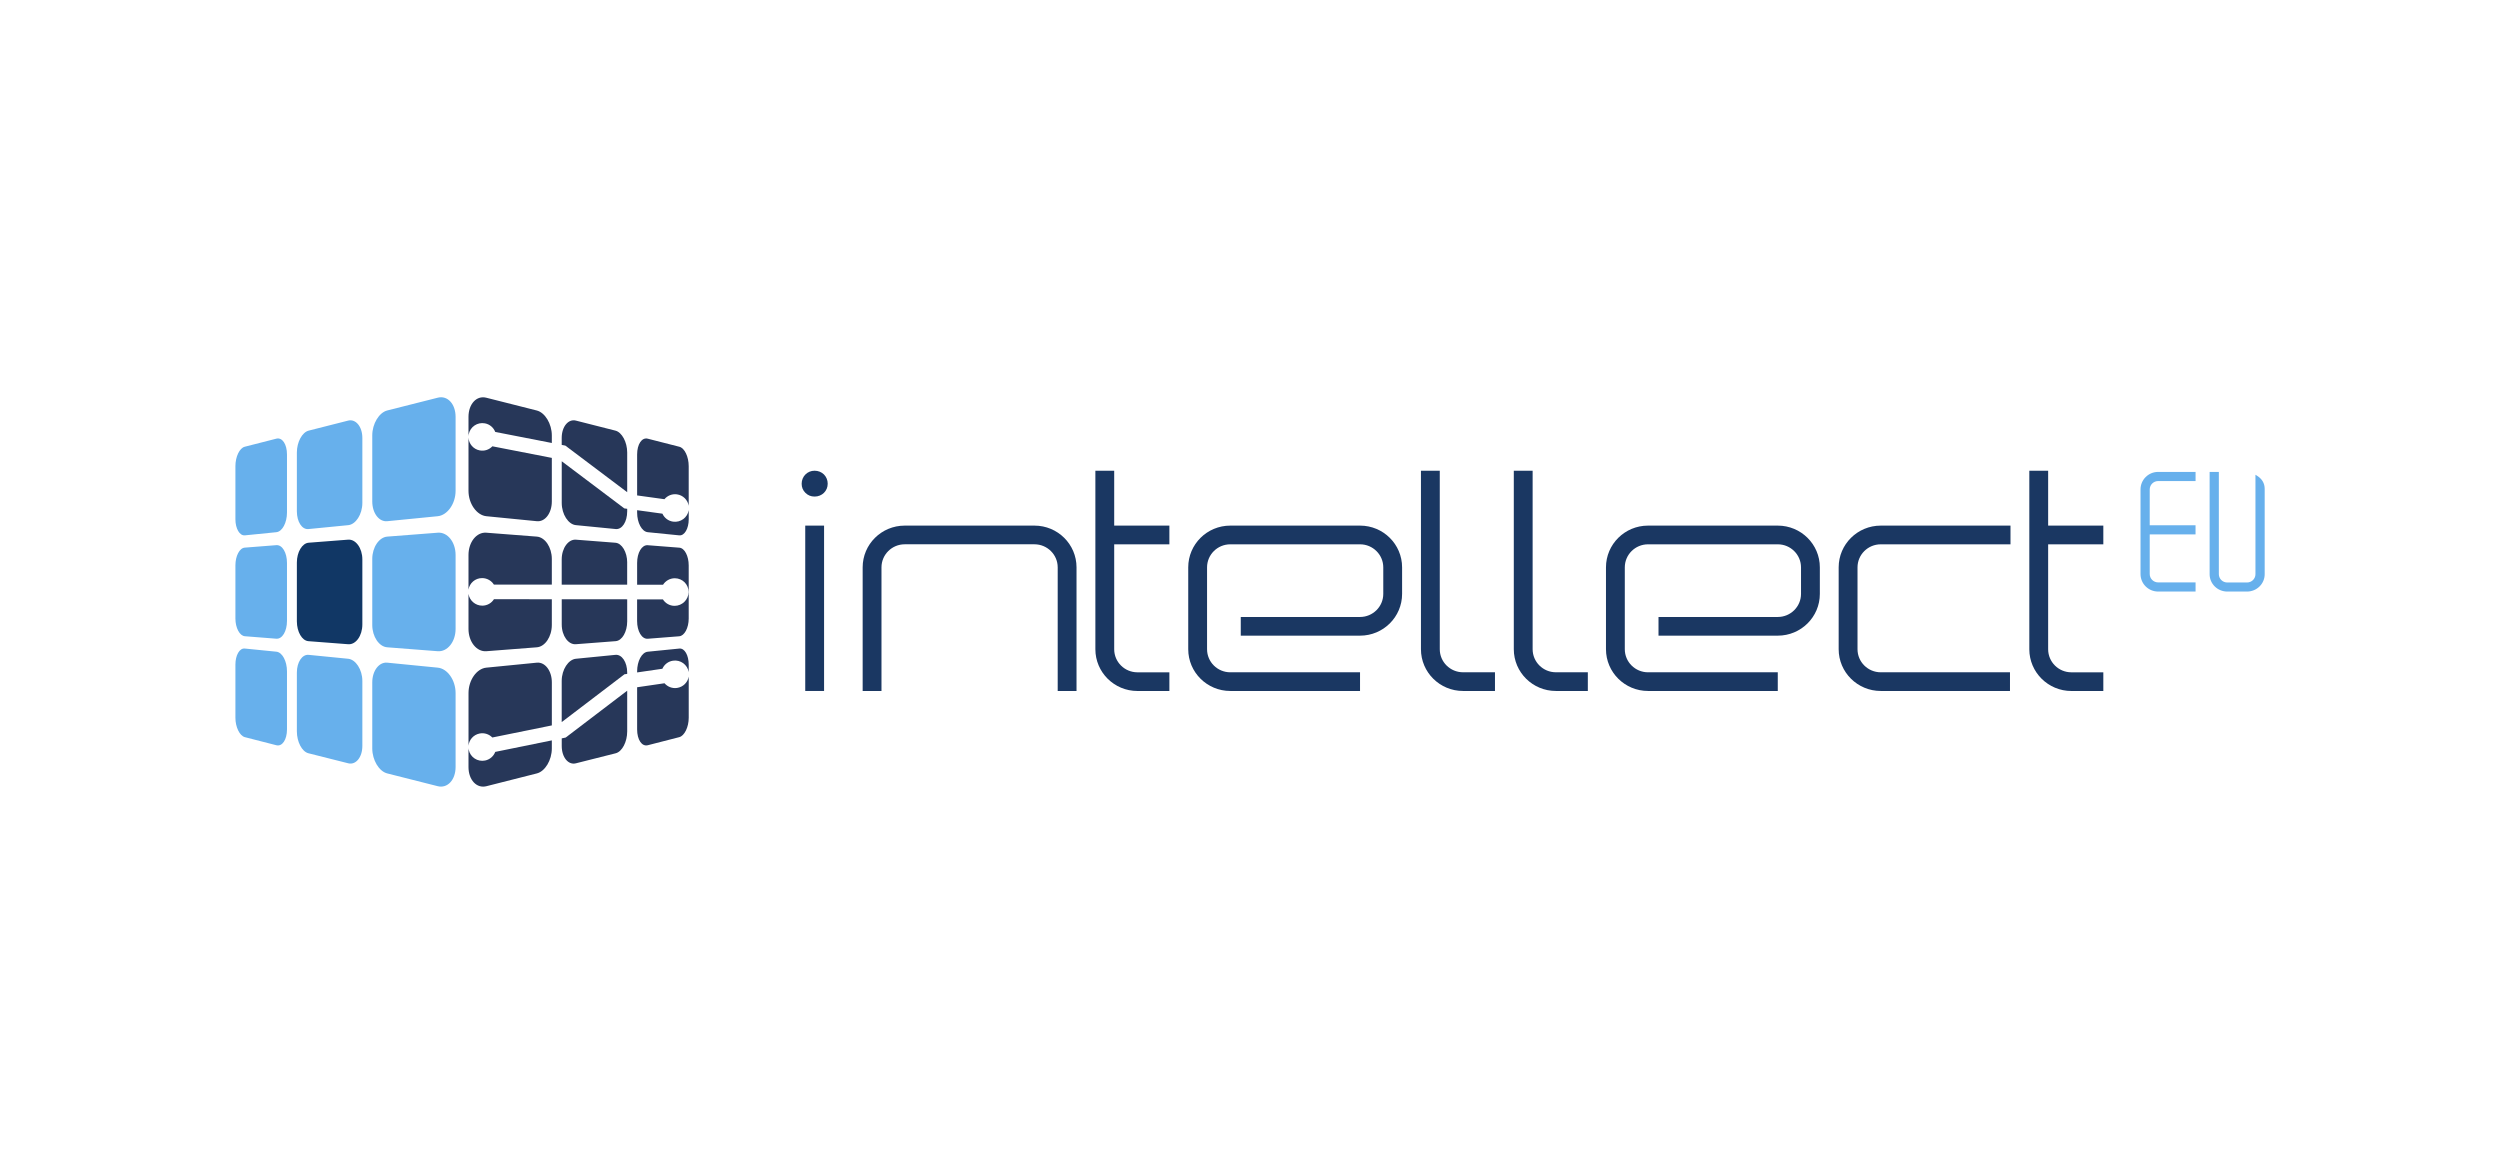 <?xml version="1.0" encoding="UTF-8"?>
<svg width="340px" height="160px" viewBox="0 0 340 160" version="1.1" xmlns="http://www.w3.org/2000/svg" xmlns:xlink="http://www.w3.org/1999/xlink">
    <!-- Generator: Sketch 64 (93537) - https://sketch.com -->
    <title>IntellectEU_MainLogo_onWhite</title>
    <desc>Created with Sketch.</desc>
    <g id="IntellectEU_MainLogo_onWhite" stroke="none" stroke-width="1" fill="none" fill-rule="evenodd">
        <g id="Logo_Intellect_MAIN" transform="translate(32, 54)">
            <g id="Group">
                <path d="M1.304,46.254 L5.582,47.352 C6.392,47.557 7.03,46.593 7.03,45.202 L7.03,37.308 C7.03,35.918 6.395,34.711 5.585,34.63 L1.285,34.201 C0.572,34.13 0.016,35.116 0.016,36.388 L0.016,43.61 C0.016,44.882 0.591,46.07 1.304,46.254 Z" id="Path" fill="#67B0EC"></path>
                <path d="M9.944,48.443 L15.364,49.809 C16.377,50.067 17.28,49.009 17.28,47.451 L17.28,38.609 C17.28,37.05 16.367,35.691 15.351,35.591 L9.975,35.06 C9.094,34.973 8.374,36.055 8.374,37.467 L8.374,45.476 C8.378,46.888 9.062,48.219 9.944,48.443 Z" id="Path" fill="#67B0EC"></path>
                <path d="M20.661,51.184 L27.531,52.922 C28.838,53.255 29.961,52.086 29.961,50.313 L29.961,40.26 C29.961,38.49 28.851,36.932 27.544,36.801 L20.667,36.123 C19.554,36.014 18.628,37.221 18.628,38.804 L18.628,47.793 C18.631,49.38 19.548,50.901 20.661,51.184 Z" id="Path" fill="#67B0EC"></path>
                <path d="M1.304,32.528 L5.582,32.864 C6.392,32.926 7.03,31.84 7.03,30.45 L7.03,22.556 C7.03,21.166 6.395,20.08 5.585,20.142 L1.285,20.478 C0.572,20.534 0.016,21.62 0.016,22.892 L0.016,30.114 C0.016,31.389 0.591,32.475 1.304,32.528 Z" id="Path" fill="#67B0EC"></path>
                <path d="M9.944,33.2 L15.364,33.616 C16.377,33.694 17.28,32.487 17.28,30.929 L17.28,22.083 C17.28,20.525 16.367,19.315 15.351,19.393 L9.975,19.81 C9.094,19.878 8.374,21.088 8.374,22.497 L8.374,30.506 C8.378,31.921 9.062,33.131 9.944,33.2 Z" id="Path" fill="#113765"></path>
                <path d="M20.661,34.033 L27.531,34.565 C28.838,34.665 29.961,33.302 29.961,31.533 L29.961,21.48 C29.961,19.71 28.851,18.345 27.544,18.447 L20.667,18.979 C19.554,19.066 18.628,20.432 18.628,22.012 L18.628,31.001 C18.631,32.584 19.548,33.949 20.661,34.033 Z" id="Path" fill="#67B0EC"></path>
                <path d="M1.304,18.808 L5.582,18.379 C6.392,18.298 7.03,17.094 7.03,15.704 L7.03,7.81 C7.03,6.42 6.395,5.452 5.585,5.658 L1.285,6.756 C0.572,6.939 0.016,8.124 0.016,9.396 L0.016,16.618 C0.016,17.894 0.591,18.877 1.304,18.808 Z" id="Path" fill="#67B0EC"></path>
                <path d="M9.944,17.953 L15.364,17.421 C16.377,17.321 17.28,15.962 17.28,14.404 L17.28,5.561 C17.28,4.003 16.367,2.945 15.351,3.201 L9.975,4.566 C9.094,4.79 8.374,6.124 8.374,7.536 L8.374,15.545 C8.378,16.954 9.062,18.04 9.944,17.953 Z" id="Path" fill="#67B0EC"></path>
                <path d="M20.661,16.883 L27.531,16.205 C28.838,16.074 29.961,14.519 29.961,12.746 L29.961,2.694 C29.961,0.924 28.851,-0.249 27.544,0.084 L20.667,1.823 C19.554,2.106 18.628,3.63 18.628,5.213 L18.628,14.199 C18.631,15.788 19.548,16.995 20.661,16.883 Z" id="Path" fill="#67B0EC"></path>
                <path d="M59.534,35.853 C60.55,35.703 61.498,36.397 61.664,37.402 L61.664,36.391 C61.664,35.119 61.11,34.133 60.394,34.204 L56.094,34.634 C55.284,34.714 54.649,35.918 54.649,37.312 L54.649,37.451 L58.083,36.951 C58.336,36.378 58.868,35.946 59.534,35.853 Z" id="Path" fill="#273759"></path>
                <path d="M60.078,39.56 C59.415,39.657 58.78,39.395 58.374,38.923 L54.649,39.467 L54.649,45.202 C54.649,46.593 55.284,47.557 56.097,47.352 L60.375,46.254 C61.088,46.073 61.667,44.885 61.667,43.613 L61.667,38.018 C61.532,38.798 60.91,39.439 60.078,39.56 Z" id="Path" fill="#273759"></path>
                <path d="M53.299,37.647 L53.299,37.467 C53.299,36.055 52.579,34.973 51.697,35.06 L46.322,35.591 C45.306,35.691 44.392,37.05 44.392,38.609 L44.392,44.204 L52.93,37.7 L53.299,37.647 Z" id="Path" fill="#273759"></path>
                <path d="M44.396,46.419 L44.396,47.454 C44.396,49.013 45.299,50.07 46.313,49.812 L51.732,48.446 C52.614,48.223 53.299,46.888 53.299,45.476 L53.299,39.934 L44.933,46.307 L44.396,46.419 Z" id="Path" fill="#273759"></path>
                <path d="M33.97,49.432 C32.95,49.641 31.956,48.985 31.746,47.971 C31.734,47.902 31.721,47.831 31.715,47.762 L31.715,50.316 C31.715,52.086 32.838,53.258 34.145,52.925 L41.015,51.184 C42.128,50.901 43.048,49.38 43.048,47.796 L43.048,46.692 L35.355,48.257 C35.133,48.835 34.627,49.299 33.97,49.432 Z" id="Path" fill="#273759"></path>
                <path d="M33.216,45.759 C33.873,45.625 34.52,45.852 34.955,46.3 L43.051,44.655 L43.051,38.804 C43.051,37.221 42.125,36.014 41.009,36.123 L34.136,36.801 C32.828,36.932 31.718,38.487 31.718,40.26 L31.718,47.42 C31.79,46.621 32.381,45.93 33.216,45.759 Z" id="Path" fill="#273759"></path>
                <path d="M59.775,24.643 C60.819,24.643 61.657,25.486 61.645,26.522 C61.635,27.558 60.782,28.394 59.743,28.394 C59.071,28.394 58.486,28.043 58.155,27.517 L54.646,27.514 L54.646,30.456 C54.646,31.847 55.281,32.932 56.094,32.87 L60.372,32.534 C61.085,32.478 61.664,31.393 61.664,30.12 L61.664,22.898 C61.664,21.626 61.11,20.541 60.394,20.485 L56.094,20.149 C55.284,20.087 54.649,21.169 54.649,22.562 L54.649,25.52 L58.174,25.523 C58.511,24.995 59.102,24.643 59.775,24.643 Z" id="Path" fill="#273759"></path>
                <path d="M53.299,22.5 C53.299,21.091 52.579,19.878 51.697,19.813 L46.322,19.396 C45.306,19.318 44.392,20.525 44.392,22.086 L44.392,25.511 L53.295,25.517 L53.295,22.5 L53.299,22.5 Z" id="Path" fill="#273759"></path>
                <path d="M44.396,30.926 C44.396,32.484 45.299,33.694 46.313,33.613 L51.732,33.197 C52.614,33.128 53.299,31.918 53.299,30.506 L53.299,27.505 L44.396,27.498 L44.396,30.926 L44.396,30.926 Z" id="Path" fill="#273759"></path>
                <path d="M33.566,24.621 C34.239,24.621 34.83,24.973 35.168,25.502 L43.048,25.508 L43.048,22.012 C43.048,20.429 42.122,19.063 41.006,18.979 L34.132,18.447 C32.825,18.345 31.715,19.71 31.715,21.48 L31.715,26.192 C31.856,25.299 32.628,24.618 33.566,24.621 Z" id="Path" fill="#273759"></path>
                <path d="M33.588,28.369 C32.644,28.369 31.856,27.673 31.715,26.771 L31.715,31.533 C31.715,33.302 32.838,34.668 34.145,34.565 L41.015,34.033 C42.128,33.946 43.048,32.581 43.048,30.998 L43.048,27.498 L35.177,27.492 C34.849,28.018 34.261,28.369 33.588,28.369 Z" id="Path" fill="#273759"></path>
                <path d="M60.062,13.231 C60.901,13.346 61.532,13.996 61.664,14.787 L61.664,9.399 C61.664,8.127 61.11,6.939 60.394,6.759 L56.094,5.661 C55.284,5.456 54.649,6.42 54.649,7.813 L54.649,13.378 L58.364,13.891 C58.765,13.409 59.396,13.141 60.062,13.231 Z" id="Path" fill="#273759"></path>
                <path d="M59.546,16.945 C58.88,16.855 58.346,16.426 58.089,15.86 L54.649,15.387 L54.649,15.704 C54.649,17.094 55.284,18.298 56.097,18.379 L60.375,18.808 C61.088,18.88 61.667,17.894 61.667,16.622 L61.667,15.381 C61.504,16.388 60.563,17.085 59.546,16.945 Z" id="Path" fill="#273759"></path>
                <path d="M44.396,8.731 L44.396,14.401 C44.396,15.959 45.299,17.318 46.313,17.418 L51.732,17.95 C52.614,18.037 53.299,16.951 53.299,15.542 L53.299,15.197 L52.908,15.144 L44.396,8.731 Z" id="Path" fill="#273759"></path>
                <path d="M53.299,12.939 L53.299,7.536 C53.299,6.124 52.579,4.79 51.697,4.566 L46.322,3.201 C45.306,2.942 44.392,4.003 44.392,5.561 L44.392,6.507 L44.887,6.603 L53.299,12.939 Z" id="Path" fill="#273759"></path>
                <path d="M33.957,3.577 C34.617,3.704 35.127,4.162 35.352,4.743 L43.048,6.246 L43.048,5.219 C43.048,3.636 42.122,2.112 41.006,1.829 L34.132,0.09 C32.825,-0.243 31.715,0.927 31.715,2.7 L31.715,5.306 C31.721,5.225 31.728,5.141 31.746,5.061 C31.947,4.04 32.935,3.378 33.957,3.577 Z" id="Path" fill="#273759"></path>
                <path d="M33.232,7.253 C32.369,7.085 31.765,6.358 31.715,5.527 L31.715,12.746 C31.715,14.516 32.838,16.074 34.145,16.205 L41.015,16.883 C42.128,16.995 43.048,15.785 43.048,14.202 L43.048,8.273 L34.964,6.697 C34.536,7.151 33.892,7.384 33.232,7.253 Z" id="Path" fill="#273759"></path>
            </g>
            <g id="Group" transform="translate(77, 10)">
                <path d="M197.741,14.094 L197.741,0.567 L197.919,0.675 C198.267,0.888 198.54,1.147 198.723,1.455 C198.901,1.751 198.997,2.094 198.997,2.482 L198.997,14.094 C198.997,14.744 198.727,15.336 198.292,15.762 C197.856,16.19 197.257,16.452 196.595,16.452 L193.907,16.452 C193.245,16.452 192.645,16.187 192.213,15.762 C191.778,15.336 191.508,14.744 191.508,14.094 L191.508,0.179 L192.763,0.179 L192.763,14.094 C192.763,14.402 192.891,14.686 193.099,14.889 C193.304,15.092 193.593,15.219 193.907,15.219 L196.595,15.219 C196.912,15.219 197.198,15.092 197.406,14.889 C197.611,14.686 197.741,14.405 197.741,14.094 Z" id="Path" fill="#67B0EC"></path>
                <path d="M183.699,1.757 C183.494,1.961 183.363,2.248 183.363,2.559 L183.363,7.434 L189.594,7.434 L189.594,8.679 L183.363,8.679 L183.363,14.072 C183.363,14.386 183.491,14.67 183.699,14.874 C183.907,15.08 184.193,15.207 184.51,15.207 L189.597,15.207 L189.597,16.452 L184.51,16.452 C183.848,16.452 183.248,16.187 182.813,15.755 C182.378,15.324 182.111,14.729 182.111,14.072 L182.111,2.559 C182.111,1.902 182.378,1.307 182.813,0.876 C183.248,0.444 183.848,0.179 184.51,0.179 L189.597,0.179 L189.597,1.424 L184.51,1.424 C184.193,1.424 183.907,1.551 183.699,1.757 Z" id="Path" fill="#67B0EC"></path>
                <path d="M116.557,22.449 L132.777,22.449 C135.938,22.449 138.498,19.909 138.498,16.773 L138.498,13.159 C138.498,10.024 135.938,7.483 132.777,7.483 L115.133,7.483 C111.973,7.483 109.413,10.024 109.413,13.159 L109.413,24.293 C109.413,27.429 111.973,29.972 115.133,29.972 L132.777,29.972 L132.777,27.432 L115.133,27.432 C113.39,27.432 111.973,26.026 111.973,24.296 L111.973,13.162 C111.973,11.433 113.39,10.027 115.133,10.027 L132.777,10.027 C134.521,10.027 135.938,11.436 135.938,13.162 L135.938,16.773 C135.938,18.503 134.521,19.909 132.777,19.909 L116.557,19.909 L116.557,22.449 Z" id="Path" fill="#1A3762"></path>
                <path d="M59.744,22.449 L75.964,22.449 C79.125,22.449 81.685,19.909 81.685,16.773 L81.685,13.159 C81.685,10.024 79.125,7.483 75.964,7.483 L58.32,7.483 C55.16,7.483 52.6,10.024 52.6,13.159 L52.6,24.293 C52.6,27.429 55.16,29.972 58.32,29.972 L75.964,29.972 L75.964,27.432 L58.32,27.432 C56.577,27.432 55.16,26.026 55.16,24.296 L55.16,13.162 C55.16,11.433 56.577,10.027 58.32,10.027 L75.964,10.027 C77.708,10.027 79.125,11.436 79.125,13.162 L79.125,16.773 C79.125,18.503 77.704,19.909 75.964,19.909 L59.744,19.909 L59.744,22.449 Z" id="Path" fill="#1A3762"></path>
                <path d="M164.427,7.483 L146.783,7.483 C143.622,7.483 141.059,10.024 141.059,13.159 L141.059,24.293 C141.059,27.429 143.619,29.972 146.783,29.972 L164.358,29.972 L164.358,27.432 L146.783,27.432 C145.039,27.432 143.622,26.026 143.622,24.296 L143.622,13.162 C143.622,11.433 145.039,10.027 146.783,10.027 L164.427,10.027 L164.427,7.483 L164.427,7.483 Z" id="Path" fill="#1A3762"></path>
                <rect id="Rectangle" fill="#1A3762" x="0.513" y="7.483" width="2.561" height="22.489"></rect>
                <path d="M37.407,29.972 L37.407,13.159 C37.407,10.024 34.847,7.483 31.686,7.483 L14.042,7.483 C10.882,7.483 8.322,10.024 8.322,13.159 L8.322,29.972 L10.882,29.972 L10.882,13.159 C10.882,11.43 12.302,10.024 14.042,10.024 L31.686,10.024 C33.43,10.024 34.847,11.433 34.847,13.159 L34.847,29.972 L37.407,29.972 L37.407,29.972 Z" id="Path" fill="#1A3762"></path>
                <path d="M50.036,10.024 L50.036,7.483 L42.531,7.483 L42.531,0.022 L39.971,0.022 L39.971,24.296 C39.971,27.432 42.531,29.975 45.692,29.975 L50.036,29.975 L50.036,27.435 L45.692,27.435 C43.948,27.435 42.531,26.029 42.531,24.299 L42.531,10.027 L50.036,10.027 L50.036,10.024 Z" id="Path" fill="#1A3762"></path>
                <path d="M177.052,10.024 L177.052,7.483 L169.548,7.483 L169.548,0.022 L166.987,0.022 L166.987,24.296 C166.987,27.432 169.551,29.975 172.708,29.975 L177.052,29.975 L177.052,27.435 L172.708,27.435 C170.965,27.435 169.548,26.029 169.548,24.299 L169.548,10.027 L177.052,10.027 L177.052,10.024 Z" id="Path" fill="#1A3762"></path>
                <path d="M94.314,27.429 L89.97,27.429 C88.226,27.429 86.809,26.023 86.809,24.293 L86.809,0.018 L84.249,0.018 L84.249,24.293 C84.249,27.429 86.809,29.972 89.973,29.972 L94.317,29.972 L94.317,27.429 L94.314,27.429 Z" id="Path" fill="#1A3762"></path>
                <path d="M106.942,27.429 L102.598,27.429 C100.855,27.429 99.438,26.023 99.438,24.293 L99.438,0.018 L96.877,0.018 L96.877,24.293 C96.877,27.429 99.438,29.972 102.601,29.972 L106.945,29.972 L106.945,27.429 L106.942,27.429 Z" id="Path" fill="#1A3762"></path>
                <path d="M3.434,2.47 C3.521,2.263 3.567,2.032 3.567,1.788 C3.567,1.542 3.524,1.307 3.431,1.091 C3.34,0.876 3.216,0.684 3.055,0.524 C2.896,0.367 2.707,0.244 2.486,0.151 C2.265,0.062 2.032,0.018 1.784,0.018 C1.535,0.018 1.311,0.062 1.097,0.151 C0.883,0.244 0.699,0.364 0.538,0.527 C0.376,0.688 0.252,0.873 0.162,1.091 C0.071,1.31 0.025,1.545 0.025,1.788 C0.025,2.279 0.193,2.686 0.534,3.025 C0.879,3.367 1.286,3.533 1.784,3.533 C2.035,3.533 2.265,3.49 2.489,3.398 C2.71,3.308 2.896,3.185 3.058,3.025 C3.216,2.867 3.344,2.682 3.434,2.47 Z" id="Path" fill="#1A3762"></path>
            </g>
        </g>
    </g>
</svg>